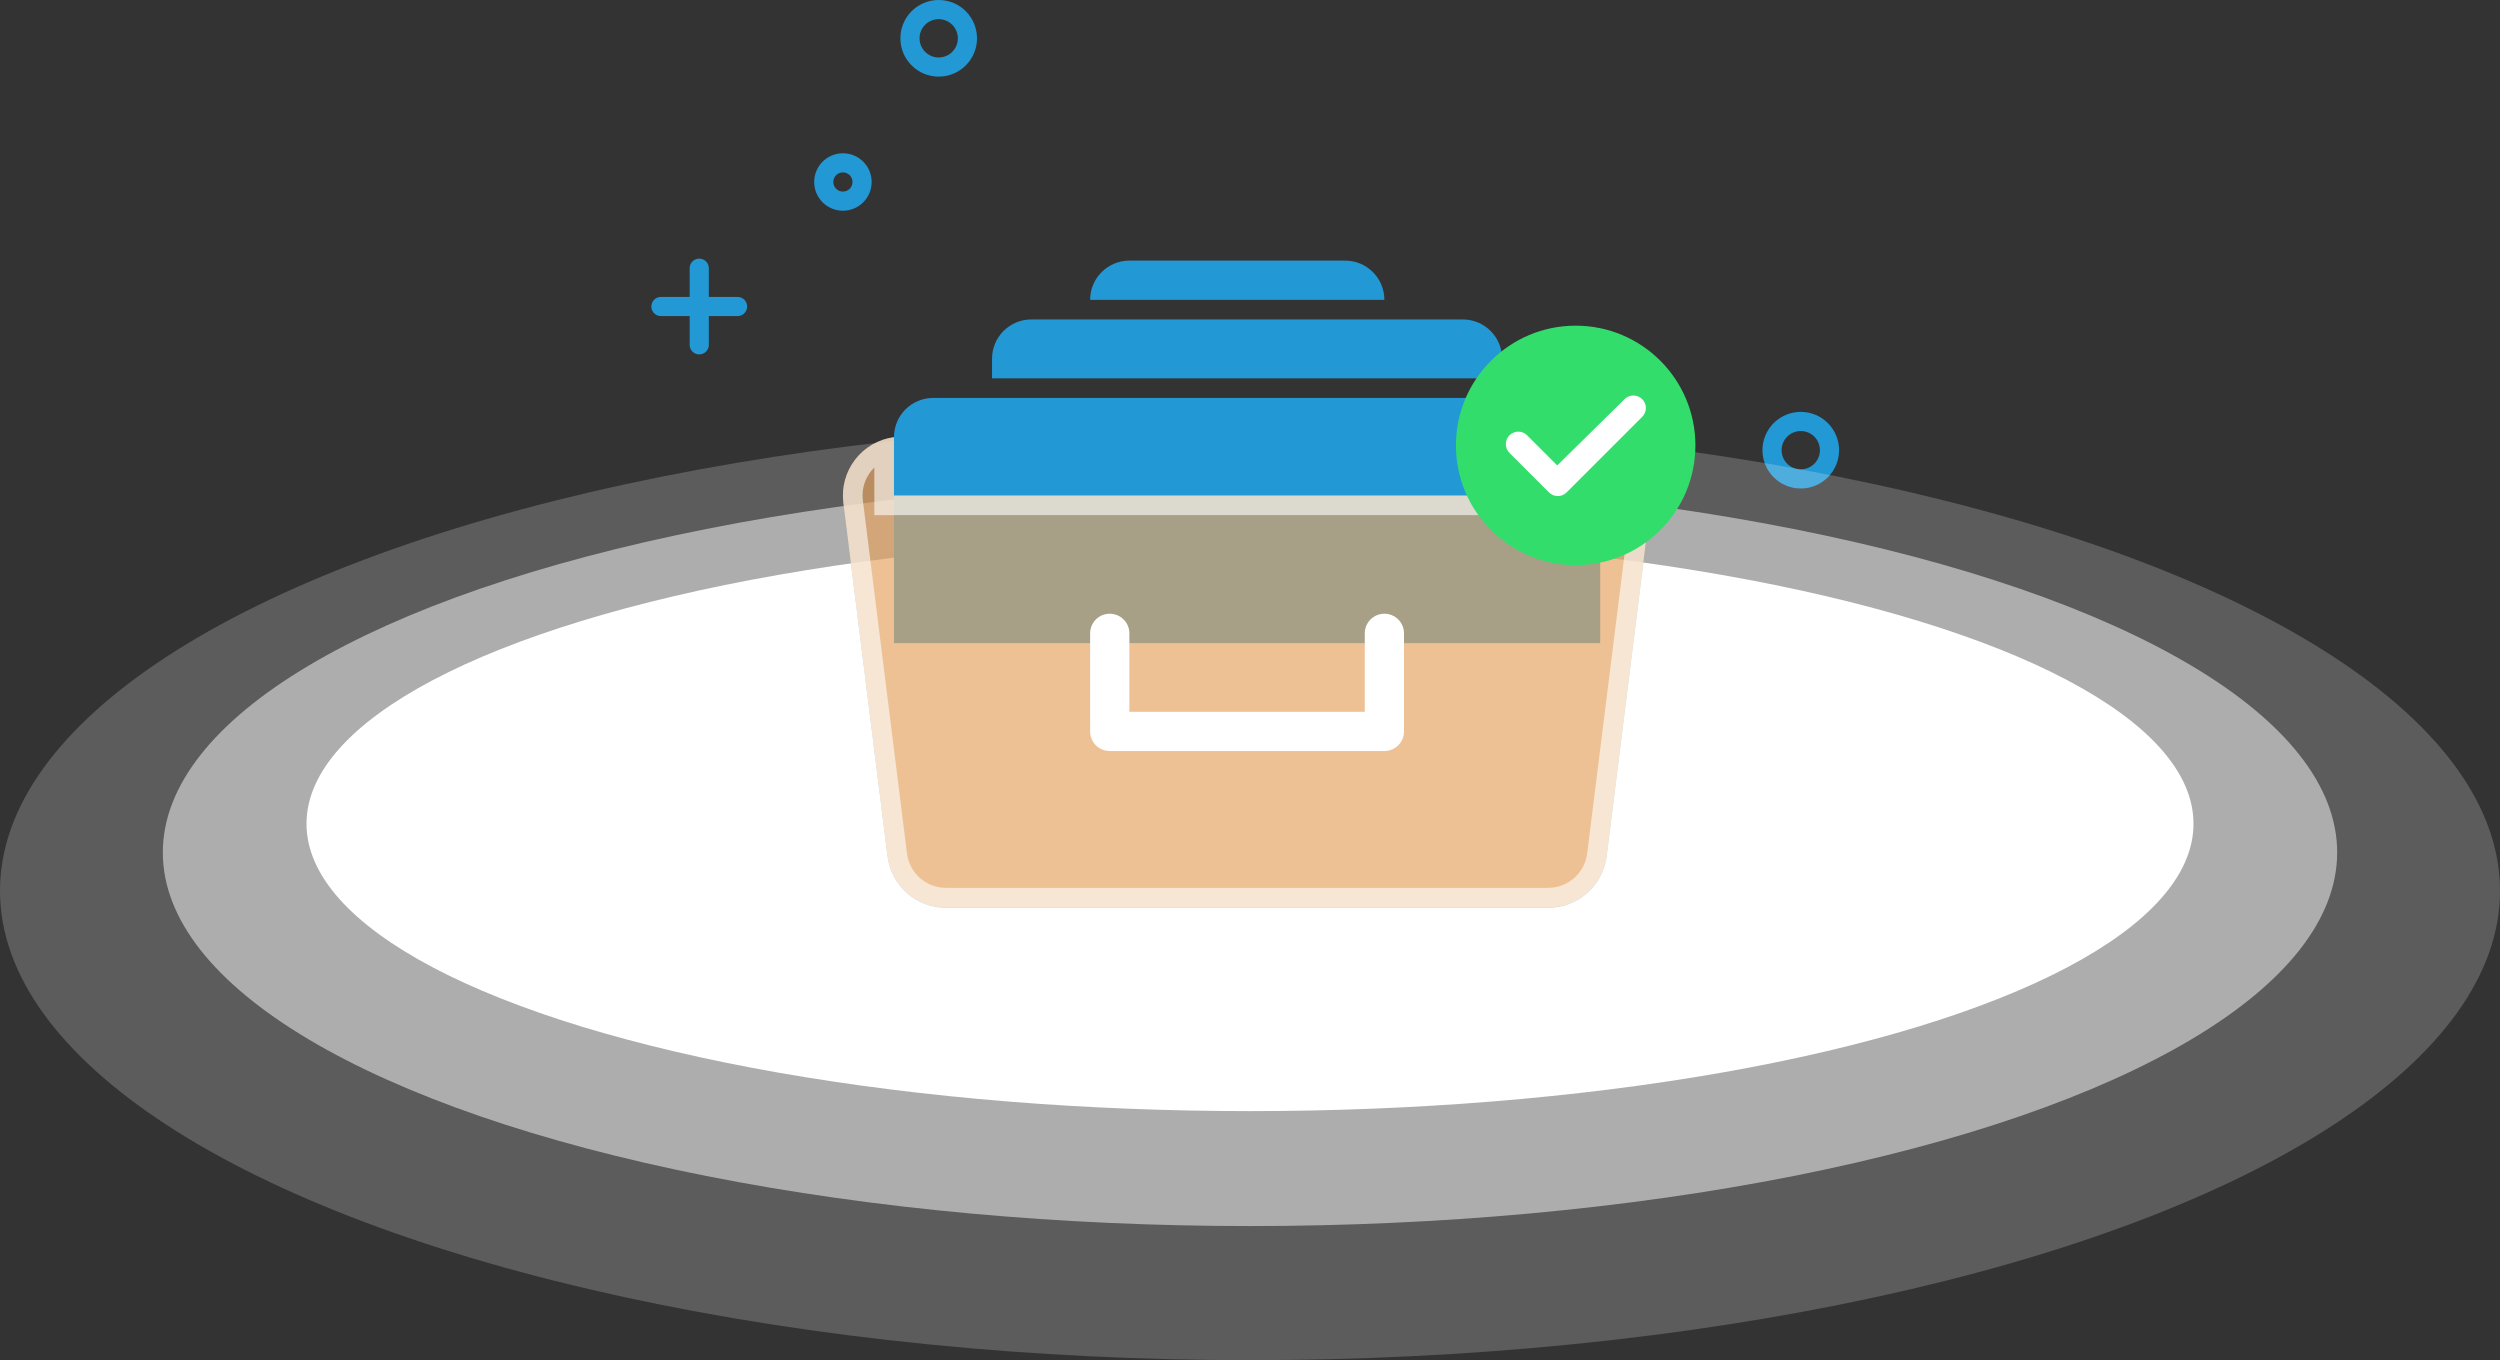 <svg width="261" height="142" viewBox="0 0 261 142" fill="none" xmlns="http://www.w3.org/2000/svg">
<rect x="0" y="0" width="261" height="142" fill="#333333" stroke="none"/>
<path d="M73 28V36" stroke="#2298D4" stroke-width="2" stroke-linecap="round"/>
<path d="M77 32L69 32" stroke="#2298D4" stroke-width="2" stroke-linecap="round"/>
<circle cx="88" cy="19" r="2" stroke="#2298D4" stroke-width="2"/>
<circle cx="98" cy="4" r="3" stroke="#2298D4" stroke-width="2"/>
<circle cx="188" cy="47" r="3" stroke="#2298D4" stroke-width="2"/>
<ellipse cx="130.5" cy="86" rx="98.5" ry="30" fill="white"/>
<ellipse opacity="0.5" cx="130.5" cy="89" rx="113.5" ry="39" fill="white"/>
<ellipse opacity="0.2" cx="130.5" cy="93" rx="130.5" ry="49" fill="white"/>
<path d="M93.329 45.693C91.723 45.908 90.267 46.749 89.279 48.033C88.29 49.316 87.848 50.938 88.049 52.546L92.657 89.41C92.843 90.896 93.565 92.263 94.687 93.254C95.809 94.245 97.255 94.792 98.752 94.793H161.636C163.133 94.793 164.579 94.246 165.702 93.255C166.825 92.264 167.547 90.897 167.733 89.41L172.341 52.546C172.542 50.938 172.1 49.315 171.11 48.032C170.121 46.748 168.665 45.908 167.059 45.693V51.784H93.329V45.693Z" fill="#2298D4" fill-opacity="0.2"/>
<path d="M93.329 45.64C93.329 45.102 93.435 44.569 93.641 44.072C93.847 43.575 94.148 43.124 94.529 42.743C94.909 42.363 95.361 42.061 95.858 41.855C96.355 41.65 96.887 41.544 97.425 41.544H162.963C164.049 41.544 165.091 41.975 165.859 42.743C166.627 43.511 167.059 44.553 167.059 45.64V67.144H93.329V45.64ZM103.569 37.447C103.569 36.361 104.001 35.319 104.769 34.551C105.537 33.783 106.579 33.351 107.665 33.351H152.722C153.809 33.351 154.851 33.783 155.619 34.551C156.387 35.319 156.818 36.361 156.818 37.447V39.495H103.569V37.447ZM113.809 31.303C113.809 30.217 114.241 29.175 115.009 28.407C115.777 27.639 116.819 27.207 117.906 27.207H140.434C141.52 27.207 142.562 27.639 143.33 28.407C144.099 29.175 144.53 30.217 144.53 31.303H113.809Z" fill="#2298D4"/>
<path d="M93.329 45.64C91.723 45.855 90.267 46.696 89.279 47.979C88.29 49.263 87.848 50.885 88.049 52.492L92.657 89.357C92.843 90.843 93.565 92.21 94.687 93.201C95.809 94.192 97.255 94.739 98.752 94.74H161.636C163.133 94.74 164.579 94.193 165.702 93.202C166.825 92.21 167.547 90.843 167.733 89.357L172.341 52.492C172.542 50.885 172.1 49.262 171.11 47.979C170.121 46.695 168.665 45.855 167.059 45.64V51.73H93.329V45.64Z" fill="#FFA654" fill-opacity="0.6"/>
<path d="M169.107 53.779V48.802C169.985 49.662 170.475 50.907 170.307 52.239L165.699 89.103C165.575 90.094 165.094 91.005 164.346 91.666C163.597 92.326 162.634 92.691 161.636 92.692H98.752C97.754 92.691 96.79 92.326 96.042 91.666C95.294 91.005 94.813 90.094 94.689 89.103L90.081 52.239C90.002 51.612 90.069 50.975 90.277 50.379C90.485 49.783 90.829 49.243 91.281 48.802V53.779H169.107ZM169.107 46.293C168.468 45.955 167.775 45.734 167.059 45.64V51.73H93.329V45.64C91.723 45.855 90.267 46.696 89.279 47.979C88.29 49.263 87.848 50.885 88.049 52.492L92.657 89.357C92.843 90.843 93.565 92.21 94.687 93.201C95.809 94.192 97.255 94.739 98.752 94.74H161.636C163.133 94.74 164.579 94.193 165.702 93.202C166.825 92.21 167.547 90.843 167.733 89.357L172.341 52.492C172.496 51.253 172.269 49.995 171.692 48.888C171.114 47.78 170.212 46.875 169.107 46.293Z" fill="white" fill-opacity="0.6"/>
<path d="M113.809 66.12C113.809 65.577 114.025 65.056 114.409 64.672C114.793 64.288 115.314 64.072 115.857 64.072C116.401 64.072 116.922 64.288 117.306 64.672C117.69 65.056 117.906 65.577 117.906 66.12V74.312H142.482V66.12C142.482 65.577 142.698 65.056 143.082 64.672C143.466 64.288 143.987 64.072 144.53 64.072C145.073 64.072 145.594 64.288 145.978 64.672C146.362 65.056 146.578 65.577 146.578 66.12V76.36C146.578 76.903 146.362 77.424 145.978 77.809C145.594 78.193 145.073 78.408 144.53 78.408H115.857C115.314 78.408 114.793 78.193 114.409 77.809C114.025 77.424 113.809 76.903 113.809 76.36V66.12Z" fill="white"/>
<g clip-path="url(#clip0_143_93)">
<rect x="157" y="39" width="16" height="16" fill="white"/>
<path d="M164.5 59C157.597 59 152 53.403 152 46.5C152 39.597 157.597 34 164.5 34C171.403 34 177 39.597 177 46.5C177 53.403 171.403 59 164.5 59ZM161.713 51.408C161.833 51.529 161.977 51.625 162.135 51.691C162.293 51.756 162.462 51.79 162.633 51.79C162.804 51.79 162.974 51.756 163.132 51.691C163.29 51.625 163.433 51.529 163.554 51.408L171.448 43.515C171.569 43.394 171.665 43.25 171.73 43.092C171.796 42.934 171.829 42.765 171.829 42.594C171.829 42.423 171.796 42.253 171.73 42.095C171.665 41.937 171.569 41.794 171.448 41.673C171.327 41.552 171.183 41.456 171.025 41.391C170.867 41.325 170.698 41.291 170.527 41.291C170.356 41.291 170.187 41.325 170.029 41.391C169.871 41.456 169.727 41.552 169.606 41.673L162.577 48.59L159.431 45.444C159.187 45.2 158.856 45.062 158.51 45.062C158.165 45.062 157.834 45.2 157.59 45.444C157.345 45.688 157.208 46.019 157.208 46.365C157.208 46.536 157.242 46.705 157.307 46.863C157.373 47.021 157.469 47.164 157.59 47.285L161.713 51.408Z" fill="#32DD6C"/>
</g>
<defs>
<clipPath id="clip0_143_93">
<rect width="25" height="25" fill="white" transform="translate(152 34)"/>
</clipPath>
</defs>
</svg>
